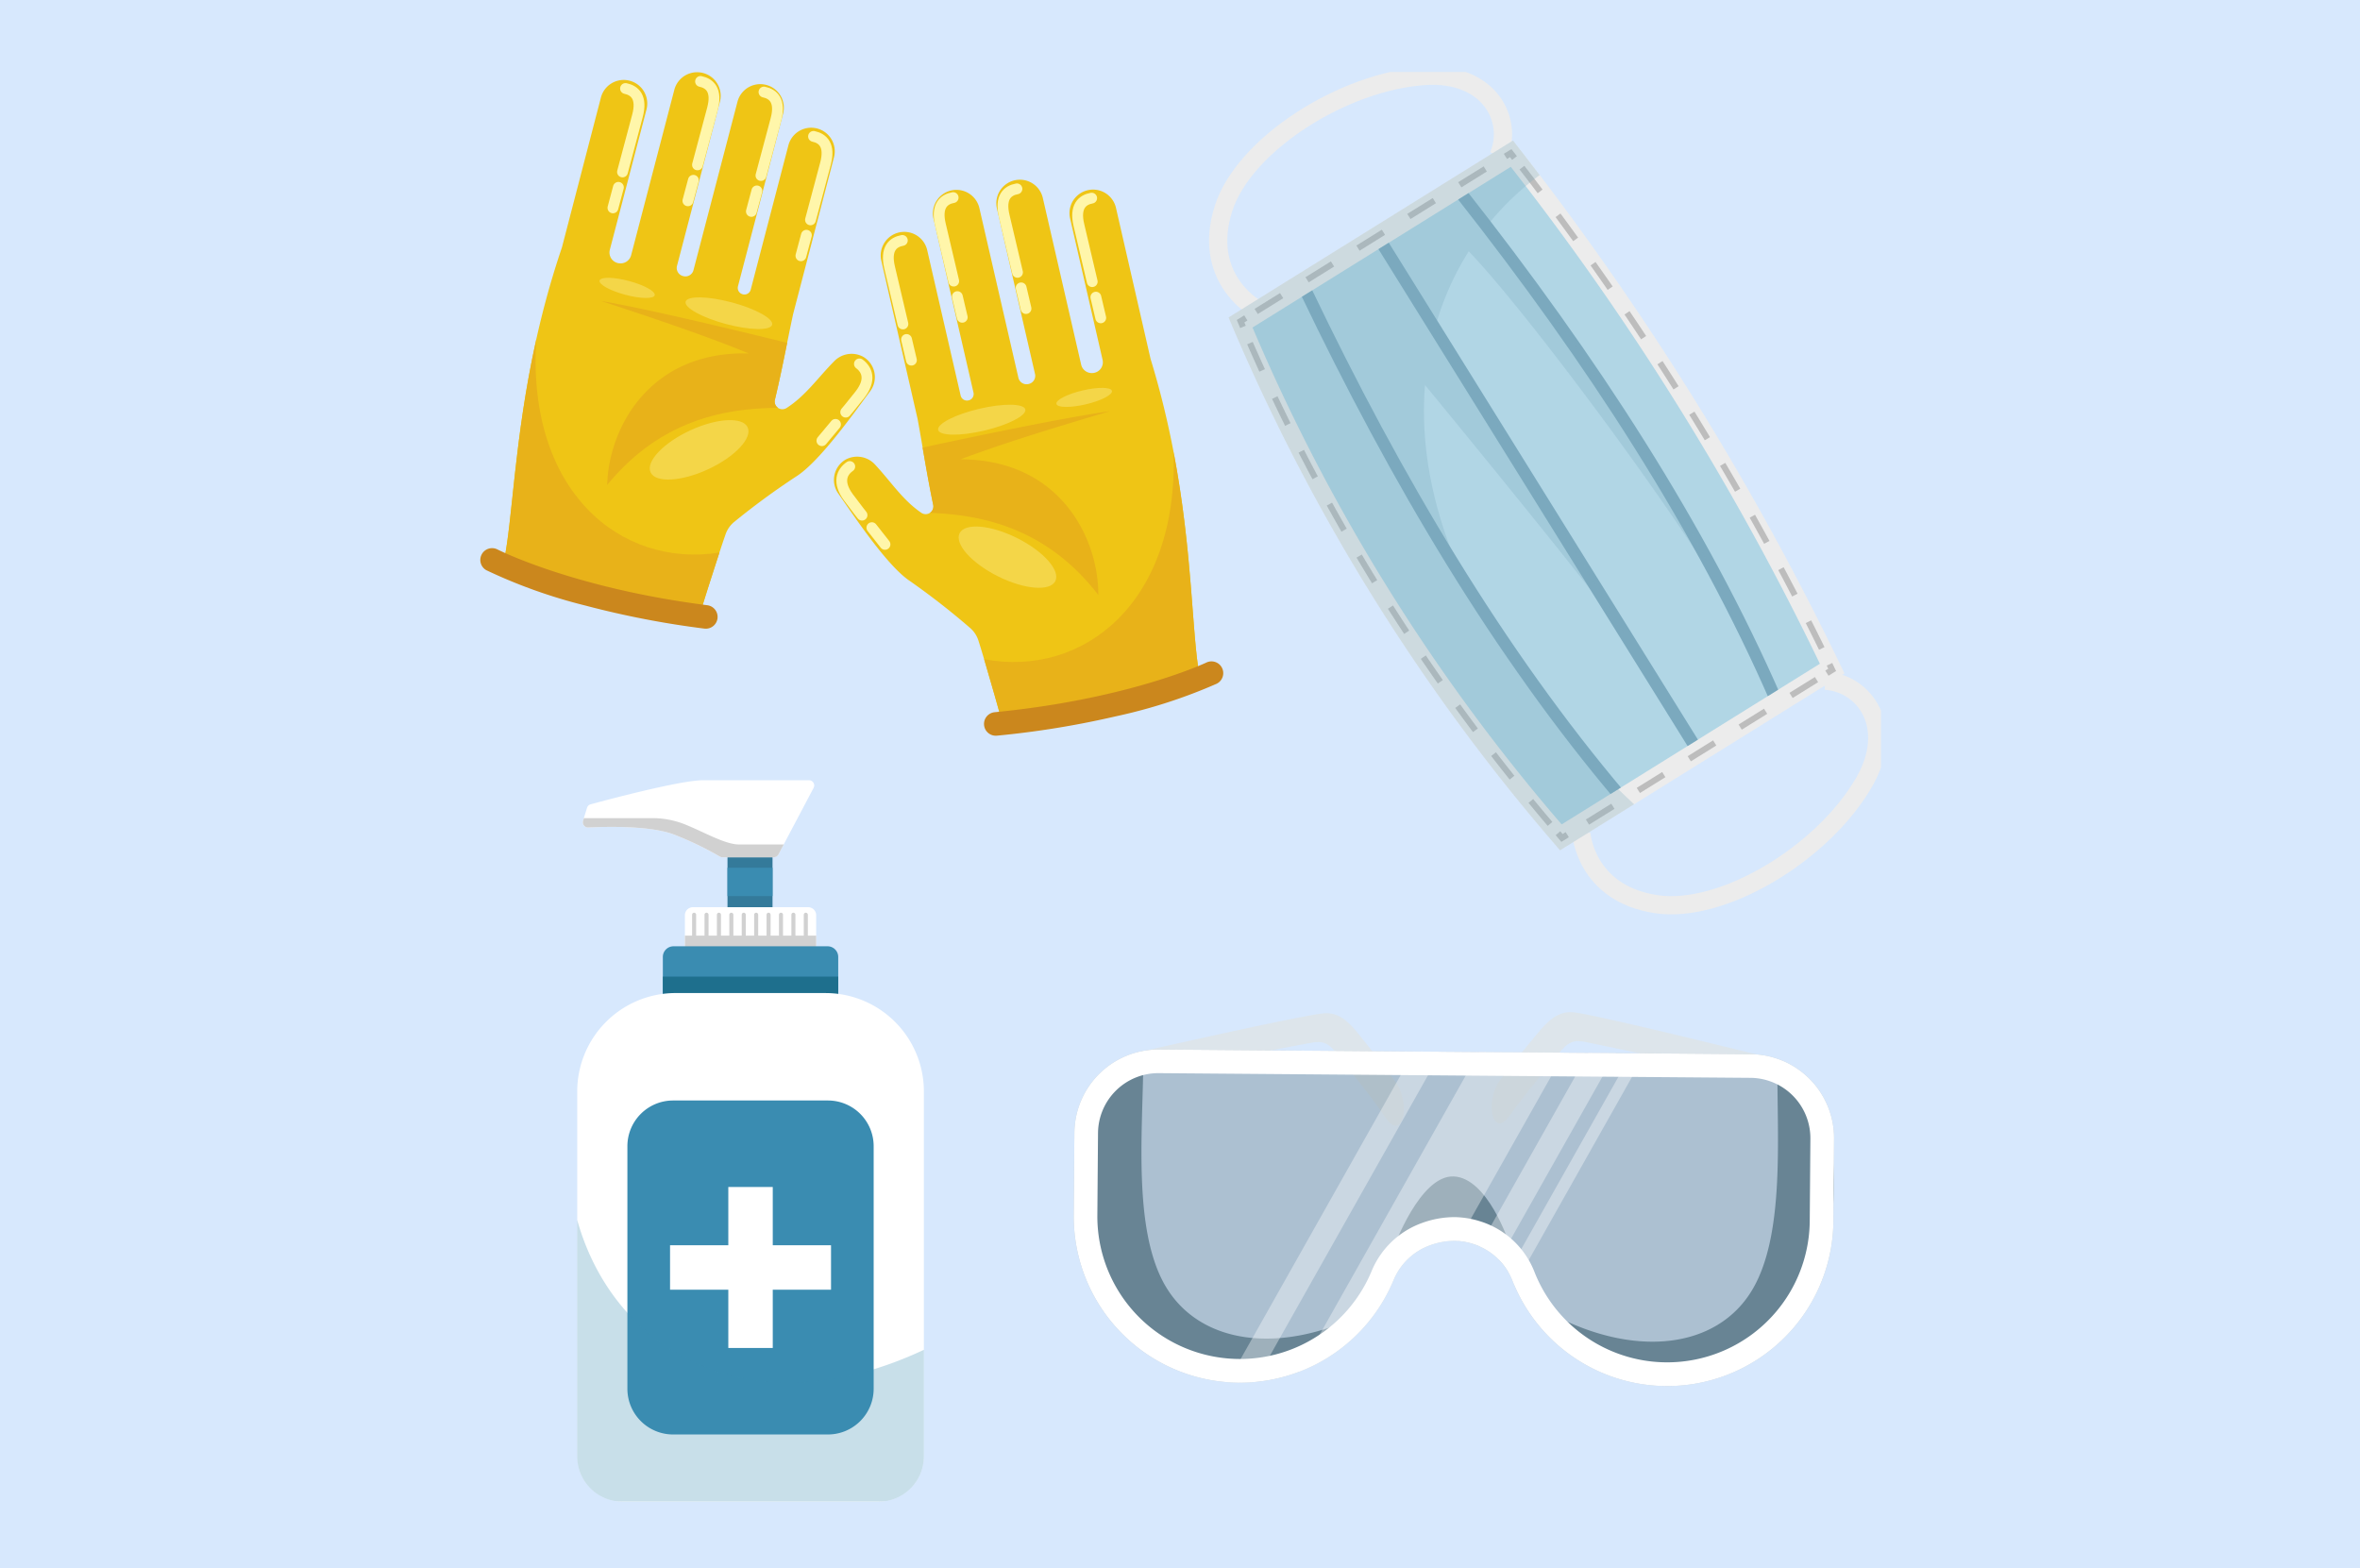 <svg xmlns="http://www.w3.org/2000/svg" xmlns:xlink="http://www.w3.org/1999/xlink" width="295" height="196" viewBox="0 0 295 196">
  <defs>
    <clipPath id="clip-path">
      <rect id="Rectángulo_50389" data-name="Rectángulo 50389" width="175.124" height="178.705" fill="none"/>
    </clipPath>
    <clipPath id="clip-path-3">
      <rect id="Rectángulo_50370" data-name="Rectángulo 50370" width="12.343" height="7.431" fill="none"/>
    </clipPath>
    <clipPath id="clip-path-4">
      <rect id="Rectángulo_50371" data-name="Rectángulo 50371" width="10.84" height="3.954" fill="none"/>
    </clipPath>
    <clipPath id="clip-path-5">
      <rect id="Rectángulo_50372" data-name="Rectángulo 50372" width="6.904" height="2.518" fill="none"/>
    </clipPath>
    <clipPath id="clip-path-6">
      <rect id="Rectángulo_50373" data-name="Rectángulo 50373" width="12.202" height="7.66" fill="none"/>
    </clipPath>
    <clipPath id="clip-path-7">
      <rect id="Rectángulo_50374" data-name="Rectángulo 50374" width="10.915" height="3.742" fill="none"/>
    </clipPath>
    <clipPath id="clip-path-8">
      <rect id="Rectángulo_50375" data-name="Rectángulo 50375" width="6.952" height="2.383" fill="none"/>
    </clipPath>
    <clipPath id="clip-path-9">
      <rect id="Rectángulo_50382" data-name="Rectángulo 50382" width="43.332" height="35.208" fill="none"/>
    </clipPath>
    <clipPath id="clip-path-10">
      <path id="Trazado_215600" data-name="Trazado 215600" d="M236.635,49.129a236.925,236.925,0,0,0,38.64,62.112l32.28-20.081a341.032,341.032,0,0,0-38.64-62.112Z" transform="translate(-236.635 -29.048)" fill="none"/>
    </clipPath>
    <clipPath id="clip-path-12">
      <rect id="Rectángulo_50384" data-name="Rectángulo 50384" width="63.405" height="88.724" fill="none"/>
    </clipPath>
    <clipPath id="clip-path-13">
      <rect id="Rectángulo_50385" data-name="Rectángulo 50385" width="0.29" height="0.598" fill="none"/>
    </clipPath>
    <clipPath id="clip-path-14">
      <rect id="Rectángulo_50386" data-name="Rectángulo 50386" width="95.044" height="42.069" fill="none"/>
    </clipPath>
    <clipPath id="clip-path-15">
      <rect id="Rectángulo_50387" data-name="Rectángulo 50387" width="52.216" height="41.391" fill="none"/>
    </clipPath>
  </defs>
  <g id="Grupo_156437" data-name="Grupo 156437" transform="translate(-285 -2651)">
    <rect id="Rectángulo_50341" data-name="Rectángulo 50341" width="295" height="196" transform="translate(285 2651)" fill="#d7e8fd"/>
    <g id="Grupo_155677" data-name="Grupo 155677" transform="translate(-25 -23.828)">
      <g id="Grupo_155676" data-name="Grupo 155676" transform="translate(370 2683.828)">
        <g id="Grupo_155675" data-name="Grupo 155675" clip-path="url(#clip-path)">
          <g id="Grupo_155658" data-name="Grupo 155658">
            <g id="Grupo_155657" data-name="Grupo 155657" clip-path="url(#clip-path)">
              <path id="Trazado_215557" data-name="Trazado 215557" d="M52.174,35.639a3.031,3.031,0,0,0-3.647.573c-2.026,2.048-3.55,4.3-5.93,5.826a.963.963,0,0,1-1.465-1.03c.892-3.726,1.456-6.86,2.272-10.683L48.52,10.693a2.943,2.943,0,1,0-5.7-1.485L38.11,27.247a.811.811,0,0,1-1.069.555l-.016-.006a.811.811,0,0,1-.51-.966L42.154,5.246a2.943,2.943,0,0,0-5.7-1.485l-5.5,21.052a1.043,1.043,0,0,1-1.267.745l-.033-.009a1.042,1.042,0,0,1-.76-1.273L34.26,3.756a2.943,2.943,0,1,0-5.7-1.485l-5.4,20.677a1.361,1.361,0,0,1-1.512,1l-.028,0A1.356,1.356,0,0,1,20.5,22.259L25.083,4.72a2.943,2.943,0,0,0-5.7-1.483L14.508,21.982c-5.983,17.6-5.8,32.65-7.294,39.437,5.36,3.222,22.243,6.508,24.568,6.28.421-1.413,2.414-7.687,3.189-9.882A3.479,3.479,0,0,1,36.02,56.3a92.565,92.565,0,0,1,7.935-5.805c2.888-1.936,7.048-7.816,9.089-10.556a2.944,2.944,0,0,0-.87-4.3" transform="translate(-4.27 -0.041)" fill="#efc515"/>
              <path id="Trazado_215558" data-name="Trazado 215558" d="M11.294,82.023C8.522,94.5,8.365,104.684,7.214,109.929c5.36,3.221,22.243,6.507,24.568,6.28.315-1.057,1.509-4.834,2.416-7.589-12.422,1.96-24.073-7.723-22.9-26.6" transform="translate(-4.27 -48.551)" fill="#e8b219"/>
              <path id="Trazado_215559" data-name="Trazado 215559" d="M13.2,153.011a65.66,65.66,0,0,1-12.4-4.422,1.472,1.472,0,0,1,1.358-2.611c.093.047,9.51,4.851,26.279,6.988a1.472,1.472,0,0,1-.372,2.92A113.278,113.278,0,0,1,13.2,153.011" transform="translate(0 -86.31)" fill="#cb871d"/>
              <path id="Trazado_215560" data-name="Trazado 215560" d="M55.541,76.69C43.007,76.361,38,86.2,37.843,93.13c6.927-8.462,15.288-9.57,21.341-9.643a.943.943,0,0,1-.379-1.009c.6-2.507,1.052-4.749,1.532-7.11-4.859-1.2-17.054-4.176-23.266-5.238,8.316,2.721,14.171,4.785,18.47,6.56" transform="translate(-21.943 -41.511)" fill="#e8b219"/>
              <path id="Trazado_215561" data-name="Trazado 215561" d="M101.614,19.726c1.174.249,2.109,1.109,1.492,3.423l-1.87,7.008" transform="translate(-59.924 -11.676)" fill="none" stroke="#fff6aa" stroke-linecap="round" stroke-miterlimit="10" stroke-width="1.352"/>
              <line id="Línea_738" data-name="Línea 738" x1="0.684" y2="2.566" transform="translate(40.115 20.405)" fill="none" stroke="#fff6aa" stroke-linecap="round" stroke-miterlimit="10" stroke-width="1.352"/>
              <path id="Trazado_215562" data-name="Trazado 215562" d="M113.741,89.413c.96.721,1.515,1.991.036,3.874-1.139,1.451-1.749,2.155-1.749,2.155" transform="translate(-66.312 -52.925)" fill="none" stroke="#fff6aa" stroke-linecap="round" stroke-miterlimit="10" stroke-width="1.352"/>
              <line id="Línea_739" data-name="Línea 739" x1="1.702" y2="2.038" transform="translate(42.738 44.046)" fill="none" stroke="#fff6aa" stroke-linecap="round" stroke-miterlimit="10" stroke-width="1.352"/>
              <path id="Trazado_215563" data-name="Trazado 215563" d="M86.442,6.143c1.174.249,2.109,1.109,1.492,3.423l-1.87,7.008" transform="translate(-50.944 -3.636)" fill="none" stroke="#fff6aa" stroke-linecap="round" stroke-miterlimit="10" stroke-width="1.352"/>
              <line id="Línea_740" data-name="Línea 740" x1="0.684" y2="2.566" transform="translate(33.924 14.862)" fill="none" stroke="#fff6aa" stroke-linecap="round" stroke-miterlimit="10" stroke-width="1.352"/>
              <path id="Trazado_215564" data-name="Trazado 215564" d="M67,2.89C68.17,3.139,69.1,4,68.488,6.313l-1.87,7.008" transform="translate(-39.432 -1.711)" fill="none" stroke="#fff6aa" stroke-linecap="round" stroke-miterlimit="10" stroke-width="1.352"/>
              <line id="Línea_741" data-name="Línea 741" x1="0.684" y2="2.566" transform="translate(25.988 13.535)" fill="none" stroke="#fff6aa" stroke-linecap="round" stroke-miterlimit="10" stroke-width="1.352"/>
              <path id="Trazado_215565" data-name="Trazado 215565" d="M44.028,5.055c1.174.249,2.109,1.109,1.492,3.423l-1.87,7.008" transform="translate(-25.838 -2.992)" fill="none" stroke="#fff6aa" stroke-linecap="round" stroke-miterlimit="10" stroke-width="1.352"/>
              <line id="Línea_742" data-name="Línea 742" x1="0.684" y2="2.566" transform="translate(16.616 14.418)" fill="none" stroke="#fff6aa" stroke-linecap="round" stroke-miterlimit="10" stroke-width="1.352"/>
              <g id="Grupo_155638" data-name="Grupo 155638" transform="translate(21.218 43.514)" opacity="0.34">
                <g id="Grupo_155637" data-name="Grupo 155637">
                  <g id="Grupo_155636" data-name="Grupo 155636" clip-path="url(#clip-path-3)">
                    <path id="Trazado_215566" data-name="Trazado 215566" d="M64.232,107.535c.621,1.34-1.591,3.686-4.941,5.24s-6.571,1.727-7.192.386,1.591-3.686,4.942-5.24,6.571-1.727,7.192-.387" transform="translate(-51.994 -106.632)" fill="#fff6aa"/>
                  </g>
                </g>
              </g>
              <g id="Grupo_155641" data-name="Grupo 155641" transform="translate(25.69 28.173)" opacity="0.34">
                <g id="Grupo_155640" data-name="Grupo 155640">
                  <g id="Grupo_155639" data-name="Grupo 155639" clip-path="url(#clip-path-4)">
                    <path id="Trazado_215567" data-name="Trazado 215567" d="M73.78,72.458c-.2.747-2.782.706-5.769-.091s-5.246-2.048-5.047-2.795,2.782-.706,5.769.091,5.246,2.048,5.047,2.795" transform="translate(-62.952 -69.038)" fill="#fff6aa"/>
                  </g>
                </g>
              </g>
              <g id="Grupo_155644" data-name="Grupo 155644" transform="translate(14.941 25.727)" opacity="0.34">
                <g id="Grupo_155643" data-name="Grupo 155643">
                  <g id="Grupo_155642" data-name="Grupo 155642" clip-path="url(#clip-path-5)">
                    <path id="Trazado_215568" data-name="Trazado 215568" d="M43.509,65.221c-.127.475-1.772.45-3.674-.058s-3.341-1.3-3.214-1.78,1.771-.45,3.674.058,3.341,1.3,3.214,1.78" transform="translate(-36.613 -63.043)" fill="#fff6aa"/>
                  </g>
                </g>
              </g>
              <path id="Trazado_215569" data-name="Trazado 215569" d="M109.94,67.946a3.03,3.03,0,0,1,3.628.68c1.965,2.107,3.422,4.407,5.756,6a.964.964,0,0,0,1.5-.986c-.782-3.751-1.253-6.9-1.956-10.745l-4.535-19.775a2.943,2.943,0,0,1,5.738-1.316l4.18,18.171a.81.81,0,0,0,1.052.586l.016,0a.812.812,0,0,0,.538-.951l-5-21.741a2.943,2.943,0,0,1,5.737-1.316l4.877,21.205a1.042,1.042,0,0,0,1.244.782l.033-.007a1.042,1.042,0,0,0,.8-1.25L128.786,36.6a2.943,2.943,0,1,1,5.738-1.316l4.79,20.827A1.361,1.361,0,0,0,140.8,57.16l.028,0A1.355,1.355,0,0,0,141.99,55.5l-4.06-17.666a2.943,2.943,0,0,1,5.738-1.314l4.324,18.88c5.462,17.766,4.839,32.807,6.128,39.635-5.452,3.062-22.426,5.849-24.743,5.553-.379-1.425-2.186-7.755-2.9-9.972a3.474,3.474,0,0,0-1-1.549,92.625,92.625,0,0,0-7.76-6.037c-2.83-2.02-6.814-8.021-8.774-10.819a2.944,2.944,0,0,1,1-4.27" transform="translate(-64.17 -19.535)" fill="#efc515"/>
              <path id="Trazado_215570" data-name="Trazado 215570" d="M178.1,116.376c2.4,12.554,2.26,22.737,3.256,28.014-5.452,3.061-22.425,5.849-24.742,5.553-.284-1.066-1.367-4.877-2.191-7.657,12.359,2.325,24.29-7.01,23.677-25.91" transform="translate(-91.405 -68.885)" fill="#e8b219"/>
              <path id="Trazado_215571" data-name="Trazado 215571" d="M170.916,187.389a65.651,65.651,0,0,0,12.528-4.055,1.471,1.471,0,0,0-1.28-2.65c-.094.044-9.649,4.568-26.474,6.209a1.472,1.472,0,0,0,.286,2.93,113.235,113.235,0,0,0,14.94-2.435" transform="translate(-91.369 -106.865)" fill="#cb871d"/>
              <path id="Trazado_215572" data-name="Trazado 215572" d="M140.333,109.916c12.538.04,17.257,10.024,17.206,16.955-6.675-8.662-15-10.017-21.048-10.268a.942.942,0,0,0,.408-1c-.526-2.524-.912-4.778-1.322-7.152,4.892-1.06,17.17-3.671,23.41-4.55-8.393,2.475-14.306,4.365-18.655,6.013" transform="translate(-80.251 -61.502)" fill="#e8b219"/>
              <path id="Trazado_215573" data-name="Trazado 215573" d="M126.828,51.6c-1.181.215-2.141,1.046-1.592,3.377S126.9,62.04,126.9,62.04" transform="translate(-74.036 -30.545)" fill="none" stroke="#fff6aa" stroke-linecap="round" stroke-miterlimit="10" stroke-width="1.352"/>
              <line id="Línea_743" data-name="Línea 743" x2="0.608" y2="2.585" transform="translate(53.319 33.434)" fill="none" stroke="#fff6aa" stroke-linecap="round" stroke-miterlimit="10" stroke-width="1.352"/>
              <path id="Trazado_215574" data-name="Trazado 215574" d="M111.811,120.846c-.981.693-1.573,1.945-.15,3.871,1.1,1.484,1.685,2.206,1.685,2.206" transform="translate(-65.593 -71.531)" fill="none" stroke="#fff6aa" stroke-linecap="round" stroke-miterlimit="10" stroke-width="1.352"/>
              <line id="Línea_744" data-name="Línea 744" x2="1.641" y2="2.088" transform="translate(48.983 56.958)" fill="none" stroke="#fff6aa" stroke-linecap="round" stroke-miterlimit="10" stroke-width="1.352"/>
              <path id="Trazado_215575" data-name="Trazado 215575" d="M142.393,38.473c-1.181.215-2.141,1.046-1.592,3.377s1.662,7.061,1.662,7.061" transform="translate(-83.249 -22.773)" fill="none" stroke="#fff6aa" stroke-linecap="round" stroke-miterlimit="10" stroke-width="1.352"/>
              <line id="Línea_745" data-name="Línea 745" x2="0.608" y2="2.585" transform="translate(59.671 28.076)" fill="none" stroke="#fff6aa" stroke-linecap="round" stroke-miterlimit="10" stroke-width="1.352"/>
              <path id="Trazado_215576" data-name="Trazado 215576" d="M161.928,35.795c-1.181.215-2.141,1.046-1.592,3.377S162,46.232,162,46.232" transform="translate(-94.812 -21.188)" fill="none" stroke="#fff6aa" stroke-linecap="round" stroke-miterlimit="10" stroke-width="1.352"/>
              <line id="Línea_746" data-name="Línea 746" x2="0.608" y2="2.585" transform="translate(67.643 26.983)" fill="none" stroke="#fff6aa" stroke-linecap="round" stroke-miterlimit="10" stroke-width="1.352"/>
              <path id="Trazado_215577" data-name="Trazado 215577" d="M184.821,38.636c-1.181.215-2.141,1.046-1.592,3.377s1.662,7.061,1.662,7.061" transform="translate(-108.363 -22.869)" fill="none" stroke="#fff6aa" stroke-linecap="round" stroke-miterlimit="10" stroke-width="1.352"/>
              <line id="Línea_747" data-name="Línea 747" x2="0.608" y2="2.585" transform="translate(76.985 28.143)" fill="none" stroke="#fff6aa" stroke-linecap="round" stroke-miterlimit="10" stroke-width="1.352"/>
              <g id="Grupo_155647" data-name="Grupo 155647" transform="translate(59.832 56.813)" opacity="0.34">
                <g id="Grupo_155646" data-name="Grupo 155646">
                  <g id="Grupo_155645" data-name="Grupo 155645" clip-path="url(#clip-path-6)">
                    <path id="Trazado_215578" data-name="Trazado 215578" d="M146.736,140.059c-.661,1.321,1.481,3.731,4.785,5.383s6.517,1.92,7.178.6-1.481-3.732-4.785-5.383-6.517-1.92-7.178-.6" transform="translate(-146.617 -139.219)" fill="#fff6aa"/>
                  </g>
                </g>
              </g>
              <g id="Grupo_155650" data-name="Grupo 155650" transform="translate(57.26 41.59)" opacity="0.34">
                <g id="Grupo_155649" data-name="Grupo 155649">
                  <g id="Grupo_155648" data-name="Grupo 155648" clip-path="url(#clip-path-7)">
                    <path id="Trazado_215579" data-name="Trazado 215579" d="M140.324,105.07c.177.752,2.76.788,5.769.08s5.3-1.893,5.127-2.645-2.759-.788-5.768-.079-5.3,1.892-5.128,2.644" transform="translate(-140.315 -101.917)" fill="#fff6aa"/>
                  </g>
                </g>
              </g>
              <g id="Grupo_155653" data-name="Grupo 155653" transform="translate(72.045 39.481)" opacity="0.34">
                <g id="Grupo_155652" data-name="Grupo 155652">
                  <g id="Grupo_155651" data-name="Grupo 155651" clip-path="url(#clip-path-8)">
                    <path id="Trazado_215580" data-name="Trazado 215580" d="M176.553,98.757c.113.479,1.758.5,3.674.051s3.379-1.205,3.266-1.685-1.758-.5-3.674-.05-3.378,1.205-3.265,1.684" transform="translate(-176.547 -96.748)" fill="#fff6aa"/>
                  </g>
                </g>
              </g>
              <rect id="Rectángulo_50376" data-name="Rectángulo 50376" width="5.629" height="8.445" transform="translate(30.937 96.616)" fill="#347a9a"/>
              <rect id="Rectángulo_50377" data-name="Rectángulo 50377" width="5.629" height="3.539" transform="translate(30.937 99.469)" fill="#3a8cb1"/>
              <path id="Trazado_215581" data-name="Trazado 215581" d="M78.174,255.831H63.764a1,1,0,0,0-1,1v4.5H79.172v-4.5a1,1,0,0,0-1-1" transform="translate(-37.152 -151.431)" fill="#fff"/>
              <rect id="Rectángulo_50378" data-name="Rectángulo 50378" width="16.406" height="1.947" transform="translate(25.614 107.953)" fill="#d1d1d1"/>
              <line id="Línea_748" data-name="Línea 748" y2="5.047" transform="translate(26.764 105.339)" fill="none" stroke="#d1d1d1" stroke-linecap="round" stroke-miterlimit="10" stroke-width="0.506"/>
              <line id="Línea_749" data-name="Línea 749" y2="5.047" transform="translate(28.316 105.339)" fill="none" stroke="#d1d1d1" stroke-linecap="round" stroke-miterlimit="10" stroke-width="0.506"/>
              <line id="Línea_750" data-name="Línea 750" y2="5.047" transform="translate(29.867 105.339)" fill="none" stroke="#d1d1d1" stroke-linecap="round" stroke-miterlimit="10" stroke-width="0.506"/>
              <line id="Línea_751" data-name="Línea 751" y2="5.047" transform="translate(31.418 105.339)" fill="none" stroke="#d1d1d1" stroke-linecap="round" stroke-miterlimit="10" stroke-width="0.506"/>
              <line id="Línea_752" data-name="Línea 752" y2="5.047" transform="translate(32.969 105.339)" fill="none" stroke="#d1d1d1" stroke-linecap="round" stroke-miterlimit="10" stroke-width="0.506"/>
              <line id="Línea_753" data-name="Línea 753" y2="5.047" transform="translate(34.521 105.339)" fill="none" stroke="#d1d1d1" stroke-linecap="round" stroke-miterlimit="10" stroke-width="0.506"/>
              <line id="Línea_754" data-name="Línea 754" y2="5.047" transform="translate(36.072 105.339)" fill="none" stroke="#d1d1d1" stroke-linecap="round" stroke-miterlimit="10" stroke-width="0.506"/>
              <line id="Línea_755" data-name="Línea 755" y2="5.047" transform="translate(37.623 105.339)" fill="none" stroke="#d1d1d1" stroke-linecap="round" stroke-miterlimit="10" stroke-width="0.506"/>
              <line id="Línea_756" data-name="Línea 756" y2="5.047" transform="translate(39.175 105.339)" fill="none" stroke="#d1d1d1" stroke-linecap="round" stroke-miterlimit="10" stroke-width="0.506"/>
              <line id="Línea_757" data-name="Línea 757" y2="5.047" transform="translate(40.726 105.339)" fill="none" stroke="#d1d1d1" stroke-linecap="round" stroke-miterlimit="10" stroke-width="0.506"/>
              <path id="Trazado_215582" data-name="Trazado 215582" d="M76.6,267.8H57.341a1.334,1.334,0,0,0-1.334,1.334v6.016H77.93v-6.016A1.333,1.333,0,0,0,76.6,267.8" transform="translate(-33.152 -158.515)" fill="#3a8cb1"/>
              <rect id="Rectángulo_50379" data-name="Rectángulo 50379" width="21.923" height="3.561" transform="translate(22.855 113.073)" fill="#1e6f8d"/>
              <path id="Trazado_215583" data-name="Trazado 215583" d="M60.806,282.125H42.077a12.3,12.3,0,0,0-12.3,12.3v45.612a5.661,5.661,0,0,0,5.661,5.661h32.01a5.661,5.661,0,0,0,5.661-5.661V294.427a12.3,12.3,0,0,0-12.3-12.3" transform="translate(-17.624 -166.995)" fill="#fff"/>
              <path id="Trazado_215584" data-name="Trazado 215584" d="M70.217,356.782H50.865a5.716,5.716,0,0,1-5.716-5.716V320.751a5.716,5.716,0,0,1,5.716-5.716H70.217a5.716,5.716,0,0,1,5.716,5.716v30.314a5.716,5.716,0,0,1-5.716,5.716" transform="translate(-26.725 -186.475)" fill="#3a8cb1"/>
              <rect id="Rectángulo_50380" data-name="Rectángulo 50380" width="5.556" height="20.122" transform="translate(31.039 139.372)" fill="#fff"/>
              <rect id="Rectángulo_50381" data-name="Rectángulo 50381" width="20.122" height="5.556" transform="translate(23.756 146.655)" fill="#fff"/>
              <path id="Trazado_215585" data-name="Trazado 215585" d="M32.026,220.38l-.5,1.625a.65.65,0,0,0,.655.84c2.223-.114,7.885-.266,10.849.933a40.643,40.643,0,0,1,5.579,2.693.645.645,0,0,0,.335.093h6.427a.652.652,0,0,0,.575-.346l4.4-8.328a.651.651,0,0,0-.575-.955H46.535c-2.851,0-12.148,2.489-14.059,3.009a.648.648,0,0,0-.45.437" transform="translate(-18.646 -128.407)" fill="#fff"/>
              <g id="Grupo_155656" data-name="Grupo 155656" transform="translate(12.151 143.496)" opacity="0.28" style="mix-blend-mode: multiply;isolation: isolate">
                <g id="Grupo_155655" data-name="Grupo 155655">
                  <g id="Grupo_155654" data-name="Grupo 155654" clip-path="url(#clip-path-9)">
                    <path id="Trazado_215586" data-name="Trazado 215586" d="M29.775,351.637v29.547a5.661,5.661,0,0,0,5.661,5.661h32.01a5.661,5.661,0,0,0,5.661-5.661V367.868c-21.558,10.1-38.713.3-43.332-16.231" transform="translate(-29.775 -351.637)" fill="#3a8cb1"/>
                  </g>
                </g>
              </g>
              <path id="Trazado_215587" data-name="Trazado 215587" d="M44.464,229.409a11.046,11.046,0,0,0-4.247-.863H31.631l-.1.332a.65.65,0,0,0,.655.84c2.223-.114,7.885-.265,10.849.933a40.563,40.563,0,0,1,5.579,2.693.645.645,0,0,0,.335.093h6.427a.651.651,0,0,0,.575-.346l.664-1.256H51c-1.68,0-4.278-1.5-6.533-2.425" transform="translate(-18.646 -135.281)" fill="#d1d1d1"/>
              <path id="Trazado_215588" data-name="Trazado 215588" d="M261.171,11.139c1.92-4.594-1.295-10.471-9.192-9.971-10.23.648-22.644,8.555-25.2,16.572-2.73,8.567,3.811,12.329,3.811,12.329" transform="translate(-133.841 -0.674)" fill="none" stroke="#ececec" stroke-miterlimit="10" stroke-width="2.278"/>
              <path id="Trazado_215589" data-name="Trazado 215589" d="M367.824,186.455c4.969.308,8.82,5.789,4.881,12.652-5.1,8.89-17.681,16.531-26,15.28-8.892-1.337-9.375-8.868-9.375-8.868" transform="translate(-199.671 -110.366)" fill="none" stroke="#ececec" stroke-miterlimit="10" stroke-width="2.278"/>
              <path id="Trazado_215590" data-name="Trazado 215590" d="M270.729,109.713a247.444,247.444,0,0,1-41.436-66.607l35.551-22.116A356.156,356.156,0,0,1,306.28,87.6Z" transform="translate(-135.723 -12.424)" fill="#ececec"/>
              <path id="Trazado_215591" data-name="Trazado 215591" d="M331.352,233.35l-.658.409-.5-.588" transform="translate(-195.445 -138.018)" fill="none" stroke="#bdbdbd" stroke-miterlimit="10" stroke-width="0.759"/>
              <path id="Trazado_215592" data-name="Trazado 215592" d="M272.525,141.222A244.713,244.713,0,0,1,234.442,79.8" transform="translate(-138.771 -47.233)" fill="none" stroke="#bdbdbd" stroke-miterlimit="10" stroke-width="0.759" stroke-dasharray="3.742 3.742"/>
              <path id="Trazado_215593" data-name="Trazado 215593" d="M233.263,76.448q-.152-.356-.3-.713l.658-.409" transform="translate(-137.893 -44.587)" fill="none" stroke="#bdbdbd" stroke-miterlimit="10" stroke-width="0.759"/>
              <line id="Línea_758" data-name="Línea 758" y1="18.979" x2="30.509" transform="translate(97.022 10.952)" fill="none" stroke="#bdbdbd" stroke-miterlimit="10" stroke-width="0.759" stroke-dasharray="3.747 3.747"/>
              <path id="Trazado_215594" data-name="Trazado 215594" d="M314.105,25.255l.658-.409.476.612" transform="translate(-185.925 -14.707)" fill="none" stroke="#bdbdbd" stroke-miterlimit="10" stroke-width="0.759"/>
              <path id="Trazado_215595" data-name="Trazado 215595" d="M319.166,29.3a352.231,352.231,0,0,1,38.109,61.392" transform="translate(-188.92 -17.343)" fill="none" stroke="#bdbdbd" stroke-miterlimit="10" stroke-width="0.759" stroke-dasharray="3.734 3.734"/>
              <path id="Trazado_215596" data-name="Trazado 215596" d="M412.895,181.419l.335.7-.658.409" transform="translate(-244.209 -107.385)" fill="none" stroke="#bdbdbd" stroke-miterlimit="10" stroke-width="0.759"/>
              <line id="Línea_759" data-name="Línea 759" x1="30.509" y2="18.979" transform="translate(136.556 75.948)" fill="none" stroke="#bdbdbd" stroke-miterlimit="10" stroke-width="0.759" stroke-dasharray="3.747 3.747"/>
              <path id="Trazado_215597" data-name="Trazado 215597" d="M275.275,111.241a236.925,236.925,0,0,1-38.64-62.112l32.28-20.081a341.034,341.034,0,0,1,38.64,62.113Z" transform="translate(-140.069 -17.193)" fill="#b1d6e5"/>
            </g>
          </g>
          <g id="Grupo_155660" data-name="Grupo 155660" transform="translate(96.566 11.854)">
            <g id="Grupo_155659" data-name="Grupo 155659" clip-path="url(#clip-path-10)">
              <line id="Línea_760" data-name="Línea 760" x2="39.351" y2="63.255" transform="translate(16.14 9.49)" fill="none" stroke="#7ba9be" stroke-miterlimit="10" stroke-width="1.519"/>
              <path id="Trazado_215598" data-name="Trazado 215598" d="M300.506,37.173c16.368,20.785,30,41.822,39.351,63.255" transform="translate(-274.441 -33.857)" fill="none" stroke="#7ba9be" stroke-miterlimit="10" stroke-width="1.519"/>
              <path id="Trazado_215599" data-name="Trazado 215599" d="M252.839,66.826c11.411,23.869,24.256,45.4,39.351,63.255" transform="translate(-246.226 -51.41)" fill="none" stroke="#7ba9be" stroke-miterlimit="10" stroke-width="1.519"/>
            </g>
          </g>
          <g id="Grupo_155674" data-name="Grupo 155674">
            <g id="Grupo_155673" data-name="Grupo 155673" clip-path="url(#clip-path)">
              <g id="Grupo_155663" data-name="Grupo 155663" transform="translate(93.57 8.565)" opacity="0.27" style="mix-blend-mode: multiply;isolation: isolate">
                <g id="Grupo_155662" data-name="Grupo 155662">
                  <g id="Grupo_155661" data-name="Grupo 155661" clip-path="url(#clip-path-12)">
                    <path id="Trazado_215601" data-name="Trazado 215601" d="M253.849,51.548c5.94,7.232,19.1,23.33,24.93,31.071-8.966-15.207-20.4-33.131-23.672-38.233a35.762,35.762,0,0,1,4.21-9.543C266.849,42.6,288.088,71.382,292.7,80.6c-9.35-19.258-24.414-40.791-31.048-49.021a35.145,35.145,0,0,1,6.53-6.266q-1.647-2.167-3.336-4.326L229.294,43.105a247.443,247.443,0,0,0,41.436,66.607l9.257-5.758c-20.371-19.036-27.329-37.518-26.138-52.407" transform="translate(-229.294 -20.989)" fill="#7ba9be"/>
                  </g>
                </g>
              </g>
              <g id="Grupo_155666" data-name="Grupo 155666" transform="translate(156.975 68.178)" opacity="0.27" style="mix-blend-mode: multiply;isolation: isolate">
                <g id="Grupo_155665" data-name="Grupo 155665">
                  <g id="Grupo_155664" data-name="Grupo 155664" clip-path="url(#clip-path-13)">
                    <path id="Trazado_215602" data-name="Trazado 215602" d="M384.667,167.07c.1.2.194.4.29.6-.087-.188-.186-.39-.29-.6" transform="translate(-384.667 -167.07)" fill="#7ba9be"/>
                  </g>
                </g>
              </g>
              <path id="Trazado_215603" data-name="Trazado 215603" d="M201.3,293.212s20.182-4.593,23.242-4.888c1.53-.148,2.735.517,4.171,2.262,1.723,2.095,3.876,4.929,4.878,6.311,2.005,2.766.839,7.459-1.17,4.553-2.4-3.47-4.591-5.991-6.016-7.913-1.124-1.516-1.88-1.807-3.322-1.543-5.481,1-18.057,3.458-18.057,3.458Z" transform="translate(-119.151 -170.653)" fill="#dde5eb"/>
              <path id="Trazado_215604" data-name="Trazado 215604" d="M343.35,293.35s-20.088-4.988-23.142-5.344c-1.527-.178-2.744.464-4.214,2.18-1.765,2.06-3.972,4.851-5,6.214-2.059,2.726-.985,7.441,1.081,4.575,2.467-3.423,4.708-5.9,6.171-7.794,1.153-1.493,1.915-1.77,3.351-1.477,5.46,1.111,17.985,3.812,17.985,3.812Z" transform="translate(-183.427 -170.459)" fill="#dde5eb"/>
              <g id="Grupo_155669" data-name="Grupo 155669" transform="translate(74.215 122.185)" opacity="0.53">
                <g id="Grupo_155668" data-name="Grupo 155668">
                  <g id="Grupo_155667" data-name="Grupo 155667" clip-path="url(#clip-path-14)">
                    <path id="Trazado_215605" data-name="Trazado 215605" d="M266.494,300l-30.606-.243-.459,0-11.838-.094-1.047-.008-30.018-.239a10.5,10.5,0,0,0-10.58,10.413l-.082,10.284a20.782,20.782,0,0,0,39.969,8.145,7.782,7.782,0,0,1,4.552-4.366,8.994,8.994,0,0,1,3.048-.562,8.15,8.15,0,0,1,2.433.415A7.777,7.777,0,0,1,236.7,328.3a20.782,20.782,0,0,0,40.124-7.432l.082-10.284A10.5,10.5,0,0,0,266.494,300" transform="translate(-181.864 -299.413)" fill="#869caa"/>
                  </g>
                </g>
              </g>
              <path id="Trazado_215606" data-name="Trazado 215606" d="M279.811,347.268s3.3-9.166,7.543-8.971,6.869,8.225,6.869,8.225-8.519-3.562-14.413.746" transform="translate(-165.626 -200.243)" fill="#688494"/>
              <path id="Trazado_215607" data-name="Trazado 215607" d="M192.633,303.354c-.07,8.784-1.321,21.192,2.861,28.109,4.26,7.046,14.047,8.475,24.425,3.389-2.237,4.277-9.758,8.183-17.683,7.459s-15.348-9.044-16.391-16.432-.308-16.744,1.473-19.043a12.93,12.93,0,0,1,5.314-3.483" transform="translate(-109.722 -179.561)" fill="#688494"/>
              <path id="Trazado_215608" data-name="Trazado 215608" d="M357.128,304.9c-.07,8.784.984,21.211-3.307,28.06-4.371,6.978-14.18,8.251-24.476,3,2.169,4.313,9.626,8.337,17.561,7.739s15.49-8.8,16.651-16.169.573-16.737-1.17-19.064a12.929,12.929,0,0,0-5.259-3.567" transform="translate(-194.946 -180.475)" fill="#688494"/>
              <path id="Trazado_215609" data-name="Trazado 215609" d="M266.494,300l-30.606-.244-.459,0-11.838-.094-1.046-.009-30.018-.238a10.5,10.5,0,0,0-10.58,10.413l-.082,10.285a20.782,20.782,0,0,0,39.97,8.145,7.783,7.783,0,0,1,4.552-4.366,9,9,0,0,1,3.048-.562,8.148,8.148,0,0,1,2.433.416A7.777,7.777,0,0,1,236.7,328.3a20.781,20.781,0,0,0,40.124-7.432l.082-10.284A10.5,10.5,0,0,0,266.494,300m7.373,20.841a17.823,17.823,0,0,1-34.411,6.373,10.686,10.686,0,0,0-6.679-6.288,11.106,11.106,0,0,0-3.318-.558,11.9,11.9,0,0,0-4.06.732,10.749,10.749,0,0,0-6.3,6.018,17.823,17.823,0,0,1-34.28-6.985l.082-10.284a7.547,7.547,0,0,1,7.6-7.478l73.968.588a7.546,7.546,0,0,1,7.478,7.6Z" transform="translate(-107.649 -177.229)" fill="#fff"/>
              <g id="Grupo_155672" data-name="Grupo 155672" transform="translate(93.445 122.439)" opacity="0.36">
                <g id="Grupo_155671" data-name="Grupo 155671">
                  <g id="Grupo_155670" data-name="Grupo 155670" clip-path="url(#clip-path-15)">
                    <path id="Trazado_215610" data-name="Trazado 215610" d="M276.651,300.22l-.459,0-2.91-.023-22.553,40A20.847,20.847,0,0,0,262.6,328.717a7.782,7.782,0,0,1,4.552-4.366,8.992,8.992,0,0,1,3.048-.562c.166,0,.331.013.495.026l13.272-23.538Z" transform="translate(-241.856 -300.129)" fill="#fff"/>
                    <path id="Trazado_215611" data-name="Trazado 215611" d="M252.29,300.035l-23.3,41.328c.459.034.92.059,1.387.062.693.005,1.376-.027,2.051-.087L255.7,300.062Z" transform="translate(-228.986 -300.035)" fill="#fff"/>
                    <path id="Trazado_215612" data-name="Trazado 215612" d="M319.76,300.46l-13.631,24.173a7.76,7.76,0,0,1,2.462,1.706l14.577-25.852Z" transform="translate(-274.648 -300.287)" fill="#fff"/>
                    <path id="Trazado_215613" data-name="Trazado 215613" d="M330.4,300.565l-15.421,27.349a7.819,7.819,0,0,1,.518,1.065c.08.2.165.405.251.606L332.1,300.578Z" transform="translate(-279.884 -300.349)" fill="#fff"/>
                  </g>
                </g>
              </g>
            </g>
          </g>
        </g>
      </g>
    </g>
  </g>
</svg>
